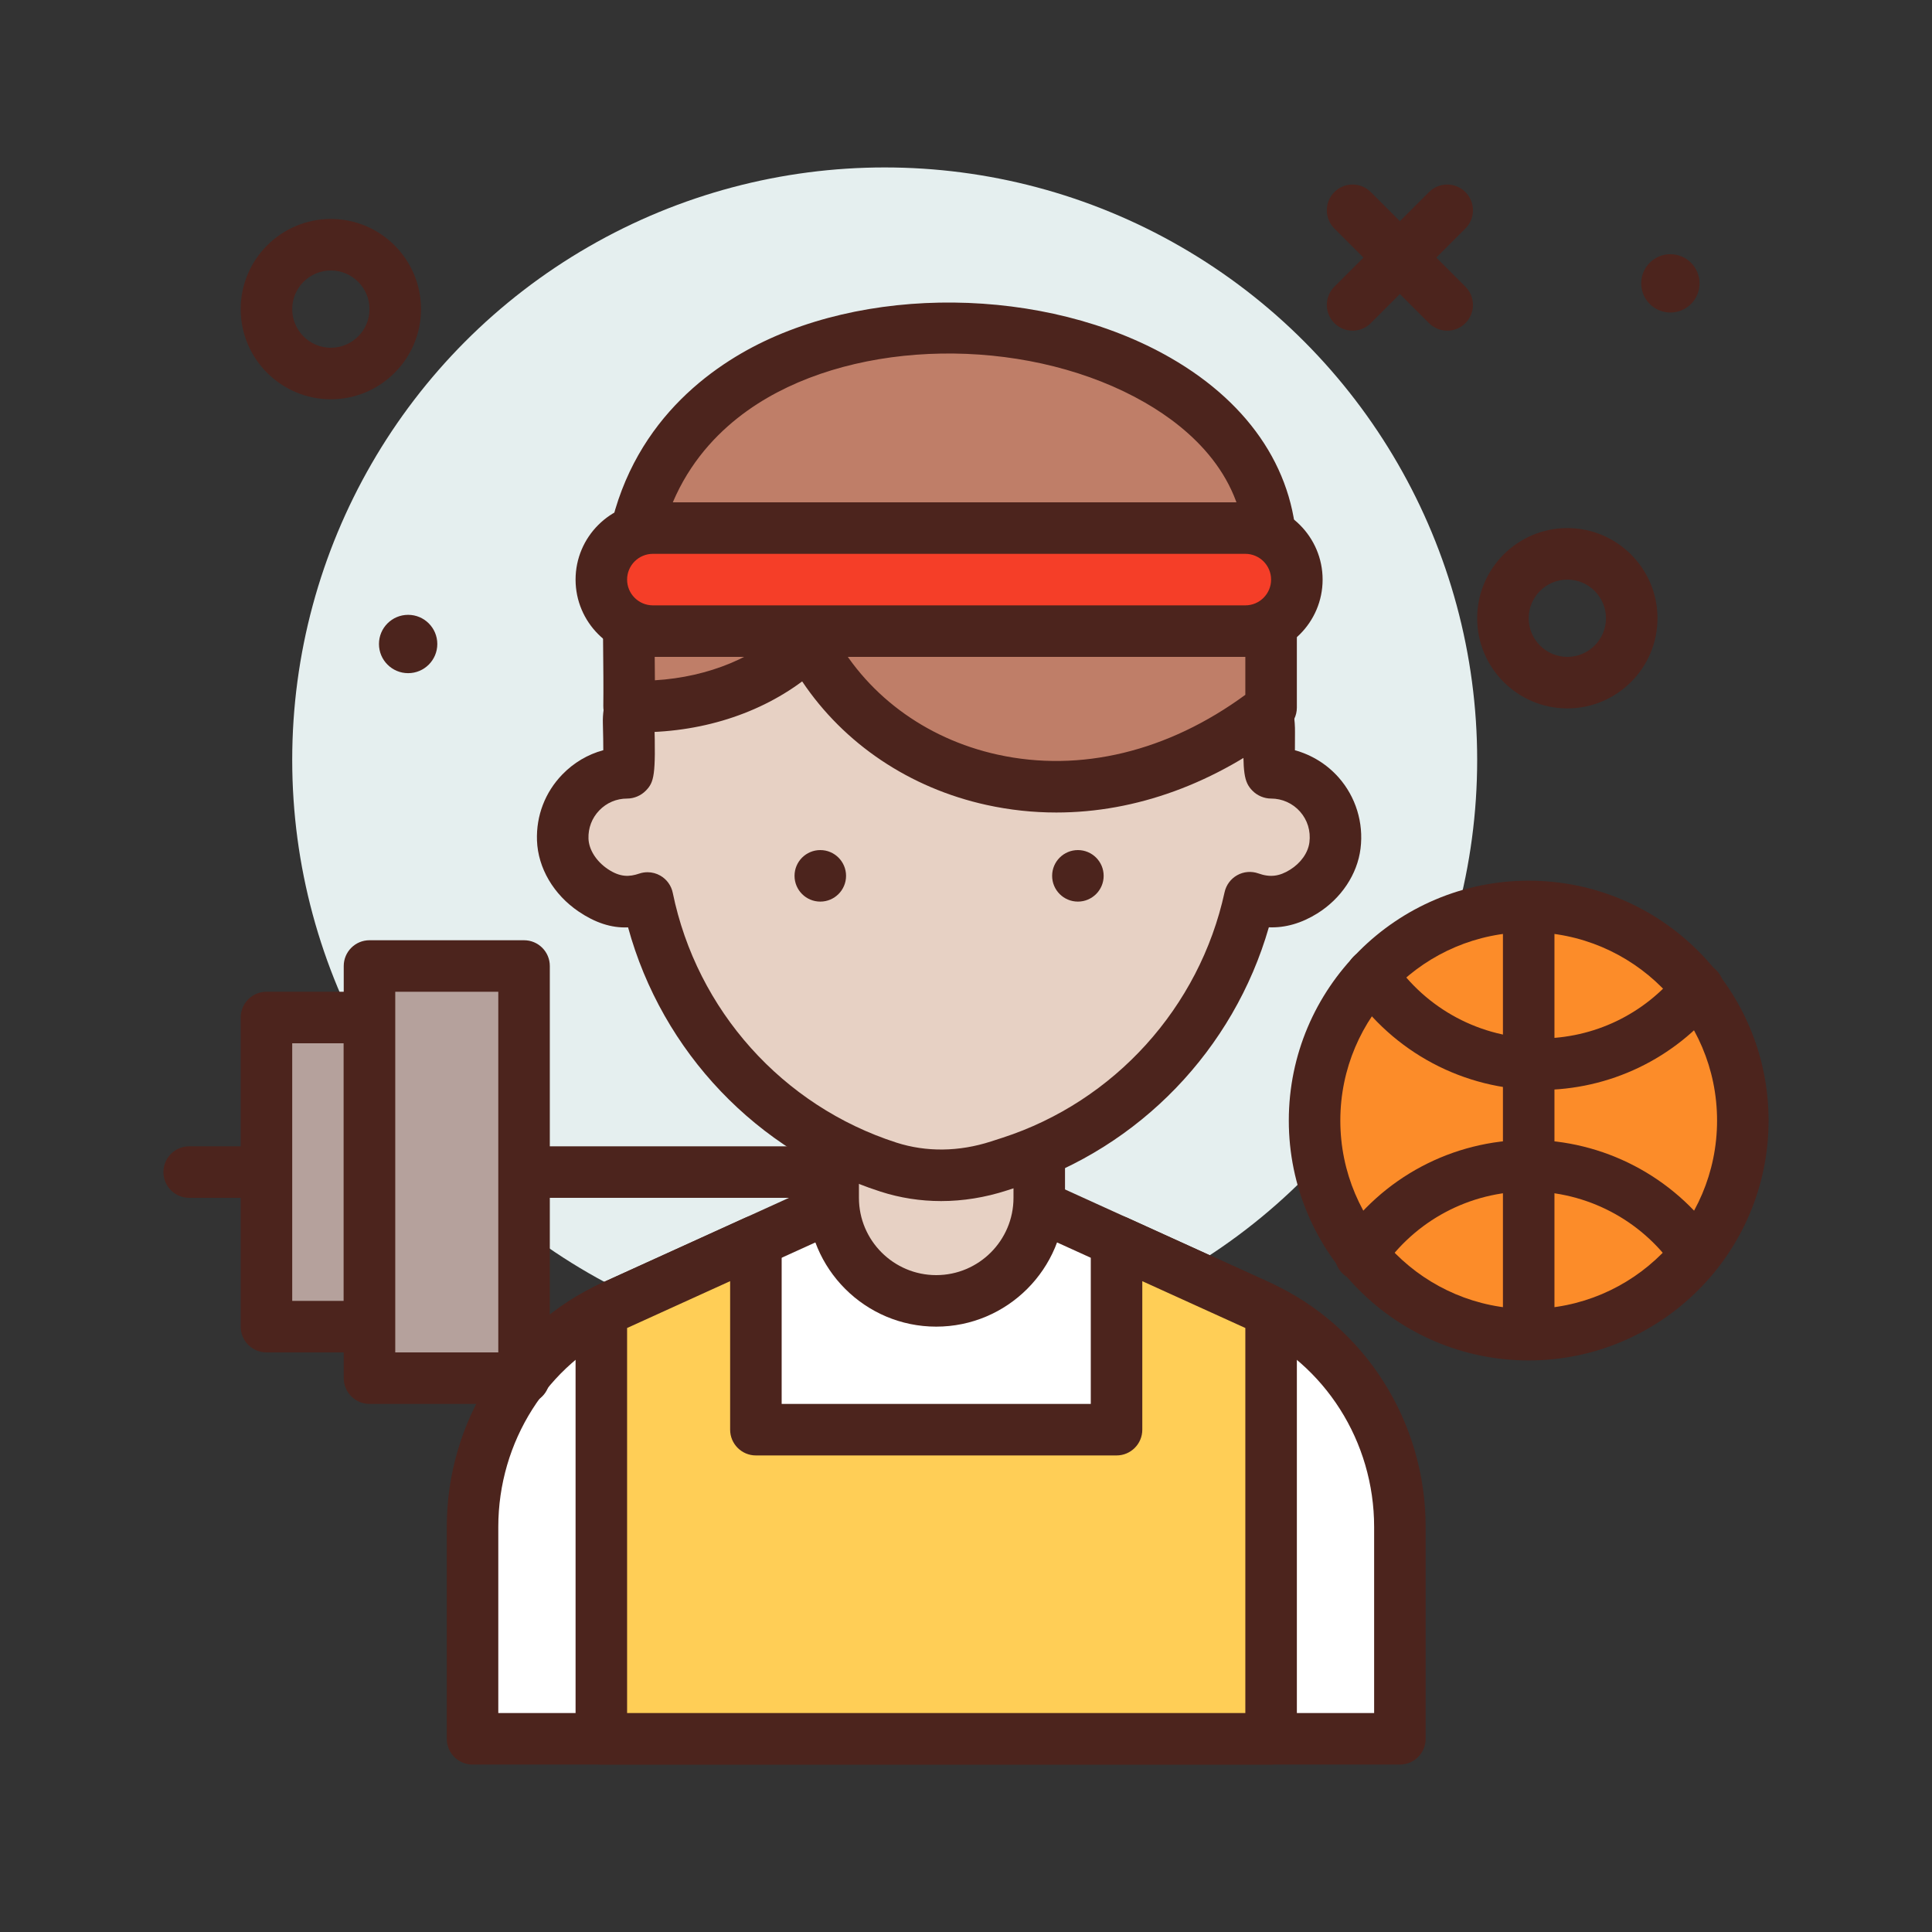 <svg id="sportsman" enable-background="new 0 0 300 300" height="512" viewBox="0 0 300 300" width="512" xmlns="http://www.w3.org/2000/svg"><rect x="0" y="0" width="300" height="300" fill="#333333" stroke="none"/><circle cx="137.375" cy="118" fill="#e5efef" r="92"/><path d="m51.375 62c-7.719 0-14-6.281-14-14s6.281-14 14-14 14 6.281 14 14-6.281 14-14 14zm0-20c-3.309 0-6 2.691-6 6s2.691 6 6 6 6-2.691 6-6-2.691-6-6-6z" fill="#4c241d"/><path d="m243.375 110c-7.719 0-14-6.281-14-14s6.281-14 14-14 14 6.281 14 14-6.281 14-14 14zm0-20c-3.309 0-6 2.691-6 6s2.691 6 6 6 6-2.691 6-6-2.691-6-6-6z" fill="#4c241d"/><circle cx="237.375" cy="174" fill="#fc8c29" r="33.248"/><g fill="#4c241d"><path d="m237.375 211.248c-20.539 0-37.25-16.709-37.25-37.248s16.711-37.248 37.25-37.248 37.25 16.709 37.25 37.248-16.711 37.248-37.25 37.248zm0-66.496c-16.129 0-29.25 13.121-29.25 29.248s13.121 29.248 29.25 29.248 29.25-13.121 29.25-29.248-13.121-29.248-29.25-29.248z"/><path d="m239.125 169.25c-11.809 0-22.812-5.85-29.434-15.648-1.234-1.83-.754-4.316 1.078-5.553 1.824-1.234 4.316-.754 5.555 1.076 5.129 7.592 13.652 12.125 22.801 12.125 8.371 0 16.184-3.746 21.438-10.275 1.387-1.719 3.902-1.994 5.625-.609s1.992 3.904.609 5.625c-6.781 8.425-16.867 13.259-27.672 13.259z"/><path d="m211.254 198.887c-.77 0-1.547-.221-2.234-.686-1.832-1.236-2.312-3.723-1.078-5.553 6.62-9.798 17.624-15.648 29.433-15.648 11.574 0 22.453 5.666 29.098 15.158 1.266 1.811.828 4.305-.984 5.572-1.805 1.264-4.301.828-5.57-.982-5.149-7.357-13.579-11.748-22.544-11.748-9.148 0-17.672 4.533-22.801 12.125-.773 1.145-2.035 1.762-3.32 1.762z"/><path d="m237.375 209.498c-2.211 0-4-1.791-4-4v-62.996c0-2.209 1.789-4 4-4s4 1.791 4 4v62.996c0 2.209-1.789 4-4 4z"/><path d="m125.375 186h-96c-2.209 0-4-1.791-4-4s1.791-4 4-4h96c2.209 0 4 1.791 4 4s-1.791 4-4 4z"/><circle cx="259.375" cy="44" r="4.529"/><circle cx="63.375" cy="100" r="4.529"/><path d="m210.027 51.348c-1.023 0-2.047-.391-2.828-1.172-1.562-1.562-1.562-4.094 0-5.656l14.695-14.695c1.562-1.562 4.094-1.562 5.656 0s1.562 4.094 0 5.656l-14.695 14.695c-.781.781-1.804 1.172-2.828 1.172z"/><path d="m224.723 51.348c-1.023 0-2.047-.391-2.828-1.172l-14.696-14.696c-1.562-1.562-1.562-4.094 0-5.656s4.094-1.562 5.656 0l14.695 14.695c1.562 1.562 1.562 4.094 0 5.656-.78.782-1.804 1.173-2.827 1.173z"/></g><path d="m217.375 270h-144v-32.902c0-14.82 8.534-28.25 21.776-34.269l50.224-22.829 50.224 22.829c13.242 6.019 21.776 19.449 21.776 34.269z" fill="#fff"/><path d="m217.375 274h-144c-2.209 0-4-1.791-4-4v-32.902c0-16.371 9.469-31.25 24.121-37.91l50.223-22.828c1.055-.48 2.258-.48 3.312 0l50.223 22.83c14.652 6.658 24.121 21.539 24.121 37.908v32.902c0 2.209-1.789 4-4 4zm-140-8h136v-28.902c0-13.24-7.629-25.262-19.434-30.625l-48.566-22.078-48.57 22.076c-11.803 5.365-19.43 17.387-19.43 30.627z" fill="#4c241d"/><path d="m145.375 202c-8.837 0-16-7.163-16-16v-8h32v8c0 8.837-7.163 16-16 16z" fill="#e7d1c4"/><path d="m145.375 206c-11.027 0-20-8.973-20-20v-8c0-2.209 1.791-4 4-4h32c2.211 0 4 1.791 4 4v8c0 11.027-8.973 20-20 20zm-12-24v4c0 6.617 5.383 12 12 12s12-5.383 12-12v-4z" fill="#4c241d"/><path d="m197.375 120c-.294 0-.336-2.941-.288-6.301.083-5.821-3.813-10.999-9.466-12.394-27.643-6.821-57.325-5.547-84.267 2.727-3.531 1.084-5.848 4.473-5.744 8.166.105 3.746.133 7.801-.236 7.801-5.644 0-10.196 4.676-9.993 10.365.114 3.199 2.081 6.09 4.734 7.88 3.217 2.171 5.98 2.017 8.431 1.192 3.968 19.359 18.022 35.548 37.427 41.794 5.563 1.791 11.581 1.62 17.141-.182l1.775-.575c19.093-6.188 33.023-22.039 37.173-41.079 2.441.861 5.222 1.012 8.371-.95 2.549-1.588 4.495-4.194 4.862-7.174.752-6.09-3.979-11.27-9.92-11.27z" fill="#e7d1c4"/><path d="m146.129 186.502c-3.195 0-6.35-.488-9.379-1.461-19.201-6.182-33.934-21.713-39.223-41.039-2.641.127-5.172-.77-7.648-2.439-3.914-2.643-6.342-6.773-6.496-11.053-.135-3.842 1.256-7.475 3.918-10.232 1.783-1.846 3.975-3.137 6.379-3.789 0-.979-.016-2.326-.066-4.178-.156-5.529 3.369-10.506 8.568-12.102 28.062-8.621 58.744-9.611 86.396-2.785 7.48 1.844 12.621 8.562 12.508 16.334-.016 1.139-.02 2.035-.012 2.74 2.602.713 4.969 2.17 6.793 4.23 2.652 3.002 3.895 7.021 3.398 11.029-.492 4.002-3.004 7.771-6.719 10.084-2.414 1.504-4.945 2.256-7.52 2.15-5.441 18.932-20.051 34.176-38.902 40.287l-1.777.574c-3.382 1.099-6.824 1.648-10.218 1.65zm-45.582-51.064c.693 0 1.381.18 1.994.533.994.57 1.693 1.541 1.924 2.664 3.738 18.232 17.049 33.096 34.736 38.791 4.635 1.486 9.709 1.43 14.682-.182l1.777-.574c17.379-5.635 30.598-20.244 34.492-38.127.246-1.121.961-2.084 1.961-2.643 1.008-.561 2.191-.66 3.281-.277 1.816.646 3.242.475 4.926-.572 1.684-1.049 2.805-2.645 3.008-4.27.215-1.76-.301-3.447-1.457-4.754-1.137-1.289-2.777-2.027-4.496-2.027-1.07 0-2.137-.449-2.887-1.211-1.379-1.396-1.488-2.873-1.402-9.146.059-3.967-2.641-7.52-6.422-8.453-26.262-6.48-55.432-5.531-82.135 2.668-1.773.545-2.975 2.283-2.92 4.23.229 8.281-.027 9.348-1.32 10.678-.754.775-1.834 1.234-2.914 1.234-1.643 0-3.176.65-4.318 1.834-1.141 1.182-1.736 2.74-1.678 4.391.061 1.703 1.201 3.508 2.975 4.707 1.949 1.314 3.375 1.236 4.918.715.416-.141.845-.209 1.275-.209zm100.617-16.479h.039z" fill="#4c241d"/><circle cx="167.375" cy="136" fill="#4c241d" r="4"/><circle cx="127.375" cy="136" fill="#4c241d" r="4"/><path d="m195.599 202.829-22.224-10.102v29.273h-56v-29.273l-22.224 10.102c-.62.282-1.177.658-1.776.972v66.199h104v-66.199c-.599-.314-1.156-.69-1.776-.972z" fill="#ffce56"/><path d="m197.375 274h-104c-2.209 0-4-1.791-4-4v-66.199c0-1.486.824-2.852 2.143-3.543l.553-.312c.461-.268.926-.529 1.416-.754l22.234-10.105c1.236-.564 2.676-.459 3.82.277 1.143.736 1.834 2.004 1.834 3.363v25.273h48v-25.273c0-1.359.691-2.627 1.836-3.363 1.145-.734 2.582-.84 3.82-.277l22.223 10.102s0 0 .004.002c.496.227.965.492 1.434.762l.547.311c1.312.691 2.137 2.055 2.137 3.539v66.197c-.001 2.209-1.79 4-4.001 4zm-100-8h96v-59.789l-16-7.271v23.06c0 2.209-1.789 4-4 4h-56c-2.209 0-4-1.791-4-4v-23.062l-16 7.273z" fill="#4c241d"/><path d="m197.375 86c0-44-100-52-99.78 7.34.021 5.763.146 12.021.087 16.344 10.93.374 21.141-3.243 27.89-10.021 11.638 22.604 44.081 31.871 71.803 10.216 0-8.389 0-20.267 0-23.879z" fill="#bf7e68"/><path d="m164.027 126.166c-3.629 0-7.25-.387-10.832-1.174-11.961-2.625-22.156-9.51-28.635-19.184-7.246 5.389-16.795 8.24-27.016 7.873-2.176-.074-3.893-1.875-3.863-4.053.037-2.684.002-6.119-.033-9.717-.021-2.17-.045-4.398-.053-6.557-.08-21.436 11.658-32.76 21.518-38.486 18.578-10.785 47.238-10.48 66.668.709 12.637 7.273 19.594 18.078 19.594 30.422v23.879c0 1.23-.566 2.395-1.539 3.152-11.055 8.638-23.461 13.136-35.809 13.136zm-38.455-30.504c.203 0 .408.016.613.047 1.264.197 2.357.984 2.943 2.121 5.049 9.809 14.445 16.859 25.781 19.348 12.852 2.83 26.445-.477 38.465-9.287v-21.891c0-11.998-8.477-19.396-15.586-23.49-17.152-9.873-42.371-10.186-58.658-.721-8.035 4.666-17.602 13.924-17.535 31.535.008 2.143.029 4.354.051 6.508.021 2.018.041 3.986.047 5.803 8.373-.51 15.895-3.623 21.045-8.795.756-.76 1.78-1.178 2.834-1.178zm71.803 14.217h.039z" fill="#4c241d"/><path d="m193.375 98h-92c-4.418 0-8-3.582-8-8 0-4.418 3.582-8 8-8h92c4.418 0 8 3.582 8 8 0 4.418-3.582 8-8 8z" fill="#f53e28"/><path d="m193.375 102h-92c-6.617 0-12-5.383-12-12s5.383-12 12-12h92c6.617 0 12 5.383 12 12s-5.383 12-12 12zm-92-16c-2.205 0-4 1.795-4 4s1.795 4 4 4h92c2.207 0 4-1.795 4-4s-1.793-4-4-4z" fill="#4c241d"/><path d="m41.375 158h16v48h-16z" fill="#b5a19c"/><path d="m57.375 210h-16c-2.209 0-4-1.791-4-4v-48c0-2.209 1.791-4 4-4h16c2.209 0 4 1.791 4 4v48c0 2.209-1.791 4-4 4zm-12-8h8v-40h-8z" fill="#4c241d"/><path d="m57.375 150h24v64h-24z" fill="#b5a19c"/><path d="m81.375 218h-24c-2.209 0-4-1.791-4-4v-64c0-2.209 1.791-4 4-4h24c2.209 0 4 1.791 4 4v64c0 2.209-1.791 4-4 4zm-20-8h16v-56h-16z" fill="#4c241d"/></svg>